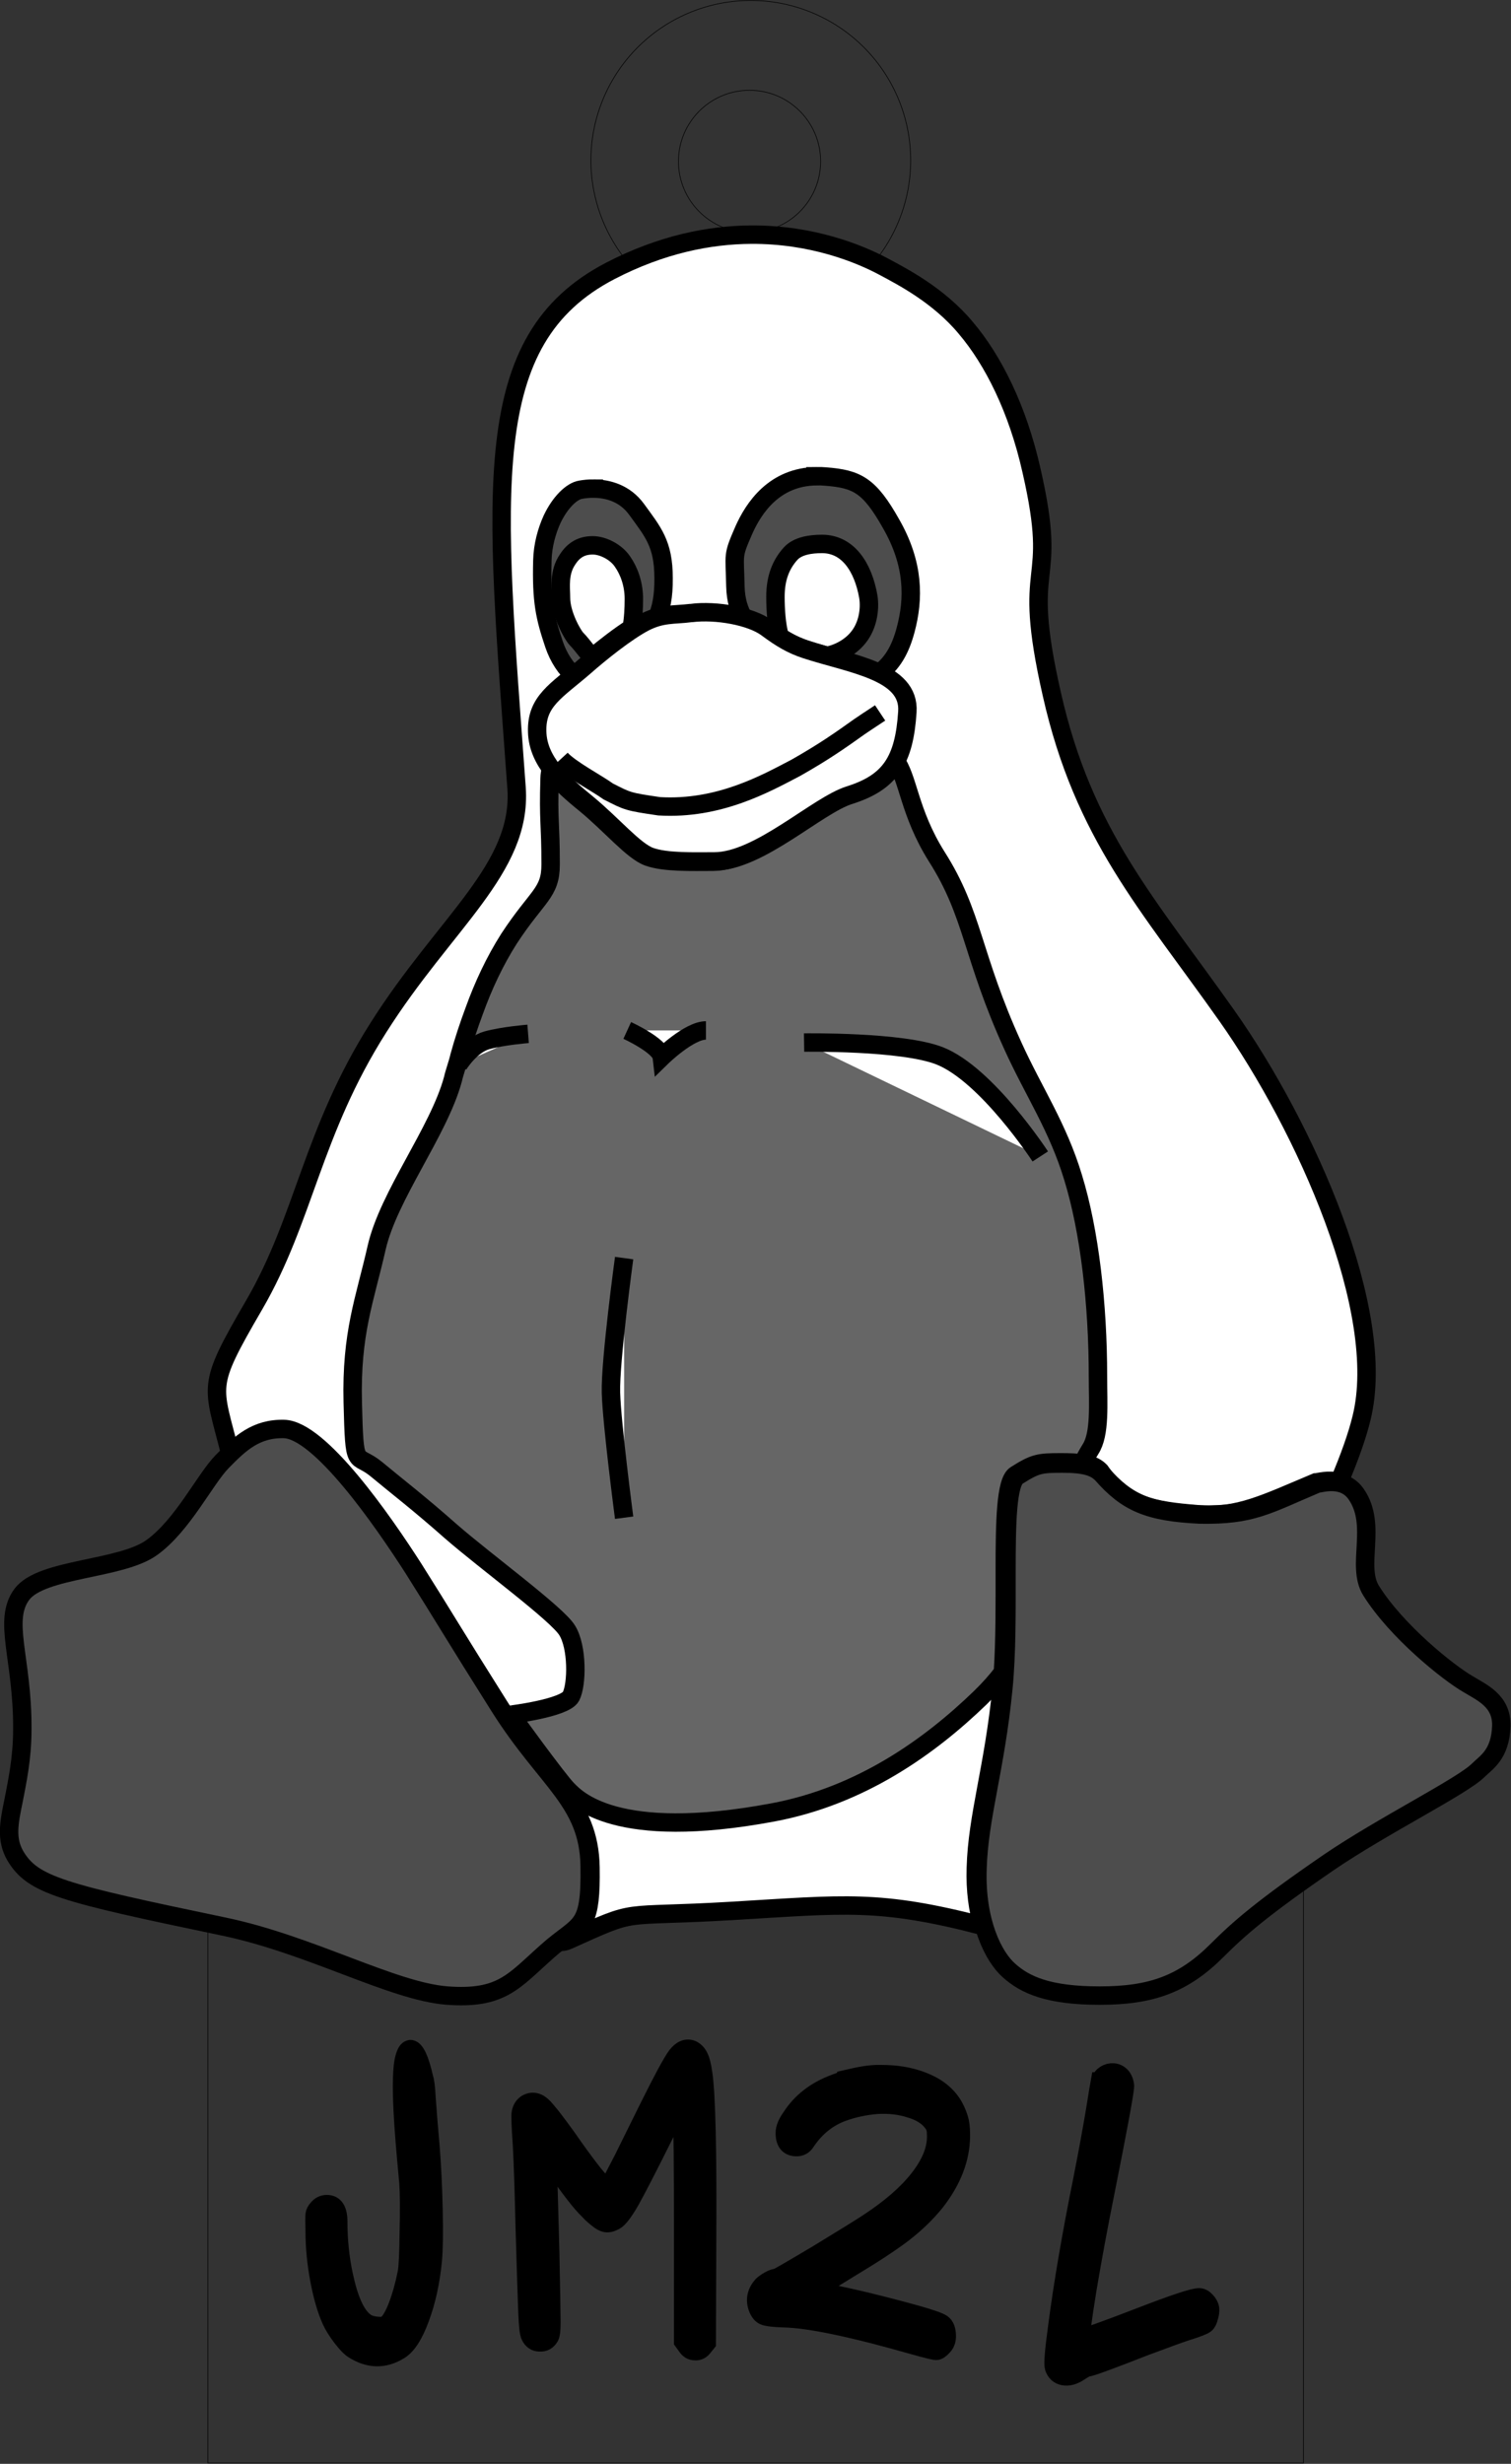 <?xml version="1.0" encoding="UTF-8" standalone="no"?>
<!-- Created with Inkscape (http://www.inkscape.org/) -->

<svg
   xmlns:dc="http://purl.org/dc/elements/1.1/"
   xmlns:cc="http://creativecommons.org/ns#"
   xmlns:rdf="http://www.w3.org/1999/02/22-rdf-syntax-ns#"
   xmlns:svg="http://www.w3.org/2000/svg"
   xmlns="http://www.w3.org/2000/svg"
   xmlns:sodipodi="http://sodipodi.sourceforge.net/DTD/sodipodi-0.dtd"
   xmlns:inkscape="http://www.inkscape.org/namespaces/inkscape"
   width="30mm"
   height="48.897mm"
   viewBox="0 0 106.299 173.257"
   id="svg2"
   version="1.1"
   inkscape:version="0.91 r13725"
   sodipodi:docname="tux.svg">
  <rect x="0" y="0" width="106.299" height="173.257" fill="#333333" stroke="none"/>
  <defs
     id="defs4">
    <linearGradient
       id="al"
       x1="129.342"
       gradientUnits="userSpaceOnUse"
       x2="195.598"
       gradientTransform="matrix(1,0,0,-1,8.4,368.3)"
       y1="259.305"
       y2="259.305">
      <stop
         stop-color="#FAC700"
         offset="0"
         id="stop6540" />
      <stop
         stop-color="#F7C400"
         offset=".415"
         id="stop6542" />
      <stop
         stop-color="#F7C400"
         offset="1"
         id="stop6544" />
    </linearGradient>
    <linearGradient
       id="am"
       x1="129.293"
       gradientUnits="userSpaceOnUse"
       x2="195.554"
       gradientTransform="matrix(1,0,0,-1,8.4,368.3)"
       y1="259.311"
       y2="259.311">
      <stop
         stop-color="#F6C200"
         offset="0"
         id="stop6549" />
      <stop
         stop-color="#EFBC00"
         offset=".415"
         id="stop6551" />
      <stop
         stop-color="#EFBC00"
         offset="1"
         id="stop6553" />
    </linearGradient>
    <linearGradient
       id="an"
       x1="129.245"
       gradientUnits="userSpaceOnUse"
       x2="195.51"
       gradientTransform="matrix(1,0,0,-1,8.4,368.3)"
       y1="259.317"
       y2="259.317">
      <stop
         stop-color="#F1BD00"
         offset="0"
         id="stop6558" />
      <stop
         stop-color="#E8B500"
         offset=".415"
         id="stop6560" />
      <stop
         stop-color="#E8B500"
         offset="1"
         id="stop6562" />
    </linearGradient>
    <linearGradient
       id="ao"
       x1="129.196"
       gradientUnits="userSpaceOnUse"
       x2="195.465"
       gradientTransform="matrix(1,0,0,-1,8.4,368.3)"
       y1="259.322"
       y2="259.322">
      <stop
         stop-color="#EDB800"
         offset="0"
         id="stop6567" />
      <stop
         stop-color="#E0AD00"
         offset=".415"
         id="stop6569" />
      <stop
         stop-color="#E0AD00"
         offset="1"
         id="stop6571" />
    </linearGradient>
    <linearGradient
       id="ap"
       x1="129.148"
       gradientUnits="userSpaceOnUse"
       x2="195.422"
       gradientTransform="matrix(1,0,0,-1,8.4,368.3)"
       y1="259.327"
       y2="259.327">
      <stop
         stop-color="#E9B300"
         offset="0"
         id="stop6576" />
      <stop
         stop-color="#D8A500"
         offset=".415"
         id="stop6578" />
      <stop
         stop-color="#D8A500"
         offset="1"
         id="stop6580" />
    </linearGradient>
    <linearGradient
       id="aq"
       x1="129.099"
       gradientUnits="userSpaceOnUse"
       x2="195.379"
       gradientTransform="matrix(1,0,0,-1,8.4,368.3)"
       y1="259.332"
       y2="259.332">
      <stop
         stop-color="#E4AE00"
         offset="0"
         id="stop6585" />
      <stop
         stop-color="#D19E00"
         offset=".415"
         id="stop6587" />
      <stop
         stop-color="#D19E00"
         offset="1"
         id="stop6589" />
    </linearGradient>
    <linearGradient
       id="ar"
       x1="129.051"
       gradientUnits="userSpaceOnUse"
       x2="195.338"
       gradientTransform="matrix(1,0,0,-1,8.4,368.3)"
       y1="259.336"
       y2="259.336">
      <stop
         stop-color="#E0A900"
         offset="0"
         id="stop6594" />
      <stop
         stop-color="#C99600"
         offset=".415"
         id="stop6596" />
      <stop
         stop-color="#C99600"
         offset="1"
         id="stop6598" />
    </linearGradient>
    <linearGradient
       id="w"
       x1="129.003"
       gradientUnits="userSpaceOnUse"
       x2="195.296"
       gradientTransform="matrix(1,0,0,-1,8.4,368.3)"
       y1="259.34"
       y2="259.34">
      <stop
         stop-color="#DCA400"
         offset="0"
         id="stop6603" />
      <stop
         stop-color="#C18E00"
         offset=".415"
         id="stop6605" />
      <stop
         stop-color="#C18E00"
         offset="1"
         id="stop6607" />
    </linearGradient>
    <linearGradient
       id="x"
       x1="128.954"
       gradientUnits="userSpaceOnUse"
       x2="195.255"
       gradientTransform="matrix(1,0,0,-1,8.4,368.3)"
       y1="259.343"
       y2="259.343">
      <stop
         stop-color="#D79F00"
         offset="0"
         id="stop6612" />
      <stop
         stop-color="#BA8700"
         offset=".415"
         id="stop6614" />
      <stop
         stop-color="#BA8700"
         offset="1"
         id="stop6616" />
    </linearGradient>
    <linearGradient
       id="y"
       x1="128.906"
       gradientUnits="userSpaceOnUse"
       x2="195.216"
       gradientTransform="matrix(1,0,0,-1,8.4,368.3)"
       y1="259.348"
       y2="259.348">
      <stop
         stop-color="#D39B00"
         offset="0"
         id="stop6621" />
      <stop
         stop-color="#B27F00"
         offset=".415"
         id="stop6623" />
      <stop
         stop-color="#B27F00"
         offset="1"
         id="stop6625" />
    </linearGradient>
    <linearGradient
       id="z"
       x1="128.857"
       gradientUnits="userSpaceOnUse"
       x2="195.176"
       gradientTransform="matrix(1,0,0,-1,8.4,368.3)"
       y1="259.35"
       y2="259.35">
      <stop
         stop-color="#CF9600"
         offset="0"
         id="stop6630" />
      <stop
         stop-color="#a70"
         offset=".415"
         id="stop6632" />
      <stop
         stop-color="#a70"
         offset="1"
         id="stop6634" />
    </linearGradient>
    <linearGradient
       id="aa"
       x1="128.809"
       gradientUnits="userSpaceOnUse"
       x2="195.137"
       gradientTransform="matrix(1,0,0,-1,8.4,368.3)"
       y1="259.354"
       y2="259.354">
      <stop
         stop-color="#CA9100"
         offset="0"
         id="stop6639" />
      <stop
         stop-color="#A37000"
         offset=".415"
         id="stop6641" />
      <stop
         stop-color="#A37000"
         offset="1"
         id="stop6643" />
    </linearGradient>
    <linearGradient
       id="ab"
       x1="128.76"
       gradientUnits="userSpaceOnUse"
       x2="195.099"
       gradientTransform="matrix(1,0,0,-1,8.4,368.3)"
       y1="259.356"
       y2="259.356">
      <stop
         stop-color="#C68C00"
         offset="0"
         id="stop6648" />
      <stop
         stop-color="#9B6800"
         offset=".415"
         id="stop6650" />
      <stop
         stop-color="#9B6800"
         offset="1"
         id="stop6652" />
    </linearGradient>
    <linearGradient
       id="ac"
       x1="128.712"
       gradientUnits="userSpaceOnUse"
       x2="195.062"
       gradientTransform="matrix(1,0,0,-1,8.4,368.3)"
       y1="259.358"
       y2="259.358">
      <stop
         stop-color="#C28700"
         offset="0"
         id="stop6657" />
      <stop
         stop-color="#936000"
         offset=".415"
         id="stop6659" />
      <stop
         stop-color="#936000"
         offset="1"
         id="stop6661" />
    </linearGradient>
    <linearGradient
       id="ad"
       x1="128.663"
       gradientUnits="userSpaceOnUse"
       x2="195.025"
       gradientTransform="matrix(1,0,0,-1,8.4,368.3)"
       y1="259.36"
       y2="259.36">
      <stop
         stop-color="#BD8200"
         offset="0"
         id="stop6666" />
      <stop
         stop-color="#8C5900"
         offset=".415"
         id="stop6668" />
      <stop
         stop-color="#8C5900"
         offset="1"
         id="stop6670" />
    </linearGradient>
    <linearGradient
       id="ae"
       x1="128.615"
       gradientUnits="userSpaceOnUse"
       x2="194.989"
       gradientTransform="matrix(1,0,0,-1,8.4,368.3)"
       y1="259.362"
       y2="259.362">
      <stop
         stop-color="#B97D00"
         offset="0"
         id="stop6675" />
      <stop
         stop-color="#845100"
         offset=".415"
         id="stop6677" />
      <stop
         stop-color="#845100"
         offset="1"
         id="stop6679" />
    </linearGradient>
    <linearGradient
       id="af"
       x1="128.567"
       gradientUnits="userSpaceOnUse"
       x2="194.954"
       gradientTransform="matrix(1,0,0,-1,8.4,368.3)"
       y1="259.364"
       y2="259.364">
      <stop
         stop-color="#B57800"
         offset="0"
         id="stop6684" />
      <stop
         stop-color="#7C4900"
         offset=".415"
         id="stop6686" />
      <stop
         stop-color="#7C4900"
         offset="1"
         id="stop6688" />
    </linearGradient>
    <linearGradient
       id="ah"
       x1="128.518"
       gradientUnits="userSpaceOnUse"
       x2="194.918"
       gradientTransform="matrix(1,0,0,-1,8.4,368.3)"
       y1="259.366"
       y2="259.366">
      <stop
         stop-color="#B07300"
         offset="0"
         id="stop6693" />
      <stop
         stop-color="#754200"
         offset=".415"
         id="stop6695" />
      <stop
         stop-color="#754200"
         offset="1"
         id="stop6697" />
    </linearGradient>
    <linearGradient
       id="ai"
       x1="128.47"
       gradientUnits="userSpaceOnUse"
       x2="194.886"
       gradientTransform="matrix(1,0,0,-1,8.4,368.3)"
       y1="259.367"
       y2="259.367">
      <stop
         stop-color="#AC6E00"
         offset="0"
         id="stop6702" />
      <stop
         stop-color="#6D3A00"
         offset=".415"
         id="stop6704" />
      <stop
         stop-color="#6D3A00"
         offset="1"
         id="stop6706" />
    </linearGradient>
    <linearGradient
       id="aj"
       x1="128.421"
       gradientUnits="userSpaceOnUse"
       x2="194.85"
       gradientTransform="matrix(1,0,0,-1,8.4,368.3)"
       y1="259.369"
       y2="259.369">
      <stop
         stop-color="#A86A00"
         offset="0"
         id="stop6711" />
      <stop
         stop-color="#663200"
         offset=".415"
         id="stop6713" />
      <stop
         stop-color="#663200"
         offset="1"
         id="stop6715" />
    </linearGradient>
    <filter
       style="color-interpolation-filters:sRGB"
       inkscape:label="Drop Shadow"
       id="filter22635">
      <feFlood
         flood-opacity="1"
         flood-color="rgb(214,214,214)"
         result="flood"
         id="feFlood22637" />
      <feComposite
         in="flood"
         in2="SourceGraphic"
         operator="in"
         result="composite1"
         id="feComposite22639" />
      <feGaussianBlur
         in="composite1"
         stdDeviation="3"
         result="blur"
         id="feGaussianBlur22641" />
      <feOffset
         dx="7"
         dy="7"
         result="offset"
         id="feOffset22643" />
      <feComposite
         in="SourceGraphic"
         in2="offset"
         operator="over"
         result="composite2"
         id="feComposite22645" />
    </filter>
  </defs>
  <sodipodi:namedview
     id="base"
     pagecolor="#67e7de"
     bordercolor="#666666"
     borderopacity="1.0"
     inkscape:pageopacity="0"
     inkscape:pageshadow="2"
     inkscape:zoom="2.8"
     inkscape:cx="41.790717"
     inkscape:cy="68.815747"
     inkscape:document-units="mm"
     inkscape:current-layer="layer1"
     showgrid="false"
     inkscape:window-width="1280"
     inkscape:window-height="962"
     inkscape:window-x="-8"
     inkscape:window-y="-8"
     inkscape:window-maximized="1"
     fit-margin-top="0"
     fit-margin-left="0"
     fit-margin-right="0"
     fit-margin-bottom="0" />
  <g
     inkscape:label="Calque 1"
     inkscape:groupmode="layer"
     id="layer1"
     transform="translate(-11.144,63.563)">
    <g
       id="g4239"
       transform="matrix(1.219,0,0,1.219,-2.444,-24.059)">
      <path
         sodipodi:nodetypes="ccccccccscccccccscscccccccccccc"
         inkscape:connector-curvature="0"
         id="path5077"
         d="m 54.49,-18.87 c -2.401,0.014 -5.167,0.556 -8.13,2.094 -7.653,3.986 -6.656,12.595 -5.401,29.834 0.319,4.643 -4.125,7.732 -7.971,13.81 -3.846,6.058 -4.264,11.001 -7.174,16.003 -2.814,4.837 -2.397,4.517 -1.357,8.669 0.86,-0.834 1.732,-1.473 3.131,-1.439 2.053,0.06 5.64,5.202 7.453,8.032 1.814,2.87 2.252,3.667 4.982,7.991 2.73,4.325 5.141,5.441 5.201,9.187 0.051,3.199 -0.396,3.301 -1.702,4.307 0.144,-0.009 0.28,-0.041 0.407,-0.098 4.205,-1.894 2.75,-1.295 9.466,-1.694 6.517,-0.385 8.467,-0.689 14.464,0.864 -0.274,-0.916 -0.439,-2.035 -0.396,-3.341 0.08,-3.009 1.036,-5.76 1.494,-10.443 0.2,-2.013 0.179,-4.504 0.179,-6.716 0,-2.79 0.04,-5.162 0.638,-5.52 1.076,-0.678 1.315,-0.717 2.591,-0.717 1.275,0 1.854,0.079 2.272,0.498 1.388,2.015 3.07,2.288 5.629,2.492 2.323,0.213 3.917,-0.622 6.806,-1.833 0.131,0 0.743,-0.195 1.357,-0.026 0.589,-1.391 1.042,-2.653 1.295,-3.695 C 91.239,43.25 86.496,32.627 81.953,26.19 77.409,19.753 73.682,15.767 71.849,7.637 69.995,-0.514 72.307,1.837 70.673,-5.277 c -0.797,-3.547 -2.212,-6.357 -3.786,-8.211 -1.574,-1.893 -3.687,-2.969 -4.723,-3.527 -1.432,-0.769 -4.164,-1.875 -7.673,-1.855 z"
         style="fill:#ffffff;stroke:#000000;stroke-width:1.063;stroke-miterlimit:4;stroke-dasharray:none;stroke-opacity:1" />
      <path
         inkscape:connector-curvature="0"
         id="path5081"
         d="m 45.416,-4.222 c -0.275,-0.002 -0.533,0.024 -0.757,0.064 -0.518,0.08 -1.195,0.737 -1.654,1.714 -0.299,0.658 -0.538,1.495 -0.558,2.372 -0.06,2.352 0.14,3.248 0.677,4.843 0.264,0.776 0.687,1.396 1.173,1.826 0.176,-0.145 0.358,-0.296 0.548,-0.461 0.857,-0.757 2.412,-2.013 3.488,-2.571 0.261,-0.13 0.496,-0.218 0.721,-0.281 0.243,-0.59 0.399,-1.257 0.389,-2.34 0,-1.993 -0.618,-2.671 -1.555,-3.966 -0.673,-0.927 -1.648,-1.192 -2.472,-1.2 z"
         style="fill:#4d4d4d;stroke:#000000;stroke-width:1.063;stroke-miterlimit:4;stroke-dasharray:none;stroke-opacity:1" />
      <path
         inkscape:connector-curvature="0"
         id="path5123"
         d="m 45.356,-0.949 c -0.638,0 -1.096,0.259 -1.455,0.817 C 43.384,0.625 43.523,1.482 43.523,2.08 c 0,0.957 0.658,2.112 0.877,2.352 0.495,0.51 0.645,0.886 1.002,1.03 0.659,-0.549 1.466,-1.175 2.198,-1.645 0.096,-0.523 0.128,-1.112 0.128,-1.677 0,-0.857 -0.279,-1.615 -0.658,-2.153 -0.358,-0.538 -1.116,-0.936 -1.714,-0.936 z"
         style="fill:#ffffff;stroke:#000000;stroke-width:1.063;stroke-miterlimit:4;stroke-dasharray:none;stroke-opacity:1" />
      <path
         inkscape:connector-curvature="0"
         id="path5171"
         d="m 58.283,-4.936 c -2.445,0.023 -3.638,1.821 -4.217,3.129 -0.658,1.515 -0.519,1.295 -0.479,3.208 0.017,0.848 0.229,1.437 0.52,1.93 0.501,0.148 0.946,0.34 1.26,0.571 0.857,0.638 1.455,0.976 2.232,1.235 1.393,0.457 3.015,0.787 4.204,1.349 0.854,-0.592 1.311,-1.442 1.609,-2.555 0.479,-1.794 0.499,-3.786 -0.836,-6.118 -1.256,-2.232 -1.973,-2.591 -3.787,-2.731 -0.174,-0.015 -0.343,-0.022 -0.506,-0.02 z"
         style="fill:#4d4d4d;stroke:#000000;stroke-width:1.063;stroke-miterlimit:4;stroke-dasharray:none;stroke-opacity:1" />
      <path
         inkscape:connector-curvature="0"
         id="path5213"
         d="m 58.589,-1.029 c -0.638,0 -1.395,0.099 -1.813,0.558 -0.558,0.618 -0.877,1.395 -0.877,2.491 0,0.707 0.054,1.621 0.25,2.307 0.518,0.334 0.976,0.561 1.52,0.742 0.385,0.126 0.788,0.242 1.194,0.356 0.68,-0.121 1.413,-0.519 1.859,-1.113 0.478,-0.618 0.657,-1.515 0.538,-2.292 -0.299,-1.714 -1.176,-3.049 -2.671,-3.049 z"
         style="fill:#ffffff;stroke:#000000;stroke-width:1.063;stroke-miterlimit:4;stroke-dasharray:none;stroke-opacity:1" />
      <path
         inkscape:connector-curvature="0"
         id="path5305"
         d="m 62.795,11.431 c -0.502,1 -1.346,1.614 -2.715,2.047 -1.873,0.578 -5.221,3.826 -7.812,3.826 -1.156,0 -2.77,0.06 -3.707,-0.279 -0.897,-0.319 -2.152,-1.833 -3.627,-3.049 -0.749,-0.608 -1.472,-1.237 -2.008,-1.927 -0.034,0.11 -0.055,0.252 -0.061,0.432 -0.08,2.551 0.059,2.511 0.059,4.982 0,1.654 -0.757,1.774 -2.392,4.265 -0.837,1.315 -1.495,2.73 -2.013,4.165 -0.319,0.857 -0.618,1.754 -0.857,2.631 -0.1,0.438 -0.279,0.897 -0.378,1.335 -0.817,3.009 -3.727,6.716 -4.404,9.725 -0.678,2.989 -1.475,4.903 -1.375,8.909 0.1,4.006 0.14,2.85 1.355,3.846 1.196,0.997 2.431,1.933 4.324,3.607 1.993,1.734 6.139,4.763 6.696,5.7 0.598,0.957 0.578,3.109 0.219,3.806 -0.359,0.678 -3.487,1.056 -3.467,1.056 -0.02,0 2.73,3.786 3.269,4.324 0.518,0.518 2.75,3.01 11.838,1.315 5.122,-0.956 9.088,-3.826 11.958,-6.596 0.569,-0.553 0.994,-1.04 1.328,-1.485 0.125,-1.841 0.11,-3.964 0.11,-5.879 0,-2.79 0.04,-5.162 0.638,-5.52 1.076,-0.678 1.315,-0.717 2.591,-0.717 0.54,0 0.949,0.017 1.28,0.065 0.09,-0.225 0.222,-0.473 0.43,-0.813 0.578,-0.877 0.438,-2.611 0.438,-4.205 0,-4.145 -0.479,-8.37 -1.435,-11.479 C 72.201,32.611 70.806,30.578 69.611,27.948 67.219,22.707 67.339,20.355 65.206,17.007 63.587,14.432 63.576,12.433 62.795,11.431 Z"
         style="fill:#666666;stroke:#000000;stroke-width:1.063;stroke-miterlimit:4;stroke-dasharray:none;stroke-opacity:1" />
      <path
         style="fill:#ffffff;stroke:#000000;stroke-width:1.063;stroke-miterlimit:4;stroke-dasharray:none;stroke-opacity:1"
         inkscape:connector-curvature="0"
         d="m 51.036,2.956 c 1.455,-0.179 3.448,0.179 4.365,0.857 0.857,0.638 1.455,0.977 2.232,1.236 2.611,0.857 6.038,1.256 5.879,3.607 -0.179,2.81 -0.996,4.065 -3.328,4.803 -1.873,0.578 -5.221,3.826 -7.812,3.826 -1.156,0 -2.77,0.06 -3.707,-0.279 -0.897,-0.319 -2.152,-1.833 -3.627,-3.049 -1.475,-1.196 -2.85,-2.471 -2.889,-4.145 -0.06,-1.773 1.096,-2.352 2.73,-3.766 0.857,-0.757 2.411,-2.013 3.488,-2.571 0.996,-0.498 1.634,-0.398 2.67,-0.518 z"
         id="path5347" />
      <path
         sodipodi:nodetypes="cccccccscccscscccc"
         id="path5833"
         d="m 89.42,53.795 c 1.236,1.793 -0.04,4.125 0.857,5.56 1.475,2.352 4.444,4.723 5.58,5.381 0.817,0.498 1.973,0.976 1.933,2.431 -0.06,1.654 -0.877,2.093 -1.335,2.551 -0.917,0.917 -5.541,3.209 -8.609,5.301 -3.866,2.651 -5.201,3.826 -6.457,5.082 -1.953,1.953 -3.806,2.611 -6.776,2.611 -2.969,0 -4.305,-0.618 -5.221,-1.435 -0.917,-0.797 -1.933,-2.83 -1.833,-5.859 0.08,-3.009 1.036,-5.76 1.494,-10.443 0.2,-2.013 0.179,-4.504 0.179,-6.716 0,-2.79 0.04,-5.162 0.638,-5.52 1.076,-0.678 1.315,-0.717 2.591,-0.717 1.275,0 1.853,0.178 2.272,0.597 1.444,1.648 2.67,2.2 5.679,2.343 3.009,0.048 3.831,-0.547 6.757,-1.784 0.199,0 1.515,-0.458 2.252,0.618 z"
         inkscape:connector-curvature="0"
         style="fill:#4d4d4d;stroke:#000000;stroke-width:1.063;stroke-miterlimit:4;stroke-dasharray:none;stroke-opacity:1" />
      <path
         id="path6009"
         d="m 19.908,56.864 c -1.793,1.295 -6.337,1.176 -7.493,2.69 -1.136,1.515 0.04,3.707 0.02,7.772 0,1.734 -0.299,3.049 -0.498,4.105 -0.279,1.335 -0.458,2.272 0.1,3.228 1.016,1.694 2.65,2.113 11.997,4.065 5.002,1.036 9.725,3.727 12.894,3.985 3.169,0.239 3.846,-0.817 5.779,-2.531 1.913,-1.714 2.531,-1.176 2.471,-4.942 -0.06,-3.746 -2.471,-4.862 -5.201,-9.187 -2.73,-4.325 -3.169,-5.122 -4.982,-7.991 -1.814,-2.83 -5.401,-7.972 -7.453,-8.032 -1.634,-0.04 -2.551,0.837 -3.567,1.874 -1.016,1.037 -2.272,3.667 -4.065,4.963 z"
         inkscape:connector-curvature="0"
         style="fill:#4d4d4d;stroke:#000000;stroke-width:1.063;stroke-miterlimit:4;stroke-dasharray:none;stroke-opacity:1" />
      <path
         sodipodi:nodetypes="cccccc"
         id="path6537"
         d="M 61.94,8.719 C 60.737,9.519 61.547,8.97 60.737,9.519 59.656,10.289 58.73,10.946 57.091,11.876 c -1.754,0.918 -4.45,2.434 -7.902,2.229 -1.811,-0.265 -1.817,-0.283 -2.936,-0.854 -0.664,-0.479 -2.187,-1.275 -2.737,-1.875"
         inkscape:connector-curvature="0"
         style="fill:#ffffff;stroke:#000000;stroke-width:1.063;stroke-miterlimit:4;stroke-dasharray:none;stroke-opacity:1" />
      <path
         inkscape:connector-curvature="0"
         id="path5077-5"
         d="m 54.475,-32.38 a 9.227,9.227 0 0 0 -9.227,9.227 9.227,9.227 0 0 0 2.039,5.772 c -0.301,0.138 -0.605,0.283 -0.91,0.442 -7.653,3.986 -6.656,12.595 -5.401,29.834 0.319,4.643 -4.125,7.733 -7.971,13.811 -3.846,6.058 -4.265,11.001 -7.175,16.002 -2.791,4.799 -2.401,4.528 -1.381,8.576 -0.152,0.147 -0.305,0.299 -0.459,0.456 -1.016,1.037 -2.272,3.667 -4.065,4.962 -1.793,1.295 -6.337,1.176 -7.493,2.69 -1.136,1.515 0.04,3.707 0.02,7.772 0,1.734 -0.299,3.049 -0.498,4.105 -0.279,1.335 -0.458,2.272 0.1,3.228 0.98,1.633 2.604,2.094 11.088,3.874 l 0,31.304 63.229,0 0,-33.779 c 0.455,-0.322 0.943,-0.663 1.493,-1.04 3.069,-2.093 7.692,-4.384 8.609,-5.301 0.458,-0.458 1.276,-0.897 1.335,-2.551 0.04,-1.455 -1.116,-1.933 -1.933,-2.431 C 94.738,63.916 91.769,61.545 90.294,59.193 89.397,57.758 90.673,55.426 89.437,53.633 89.154,53.22 88.787,53.034 88.429,52.96 89.026,51.554 89.487,50.277 89.742,49.226 91.256,43.087 86.513,32.466 81.97,26.028 77.426,19.591 73.7,15.605 71.866,7.475 70.013,-0.676 72.325,1.675 70.69,-5.439 c -0.797,-3.547 -2.212,-6.357 -3.786,-8.211 -1.574,-1.893 -3.687,-2.969 -4.723,-3.527 -0.143,-0.077 -0.308,-0.158 -0.477,-0.241 a 9.227,9.227 0 0 0 1.999,-5.735 9.227,9.227 0 0 0 -9.227,-9.227 z"
         style="fill:none;stroke:#000000;stroke-width:0.035;stroke-miterlimit:4;stroke-dasharray:none;stroke-opacity:1" />
      <path
         sodipodi:nodetypes="csc"
         inkscape:connector-curvature="0"
         id="path10337"
         d="m 57.551,27.734 c 0,0 5.673,-0.085 7.829,0.769 2.722,1.078 5.802,5.802 5.802,5.802"
         style="fill:#ffffff;fill-rule:evenodd;stroke:#000000;stroke-width:1.063;stroke-linecap:butt;stroke-linejoin:miter;stroke-miterlimit:4;stroke-dasharray:none;stroke-opacity:1" />
      <path
         sodipodi:nodetypes="csc"
         inkscape:connector-curvature="0"
         id="path10339"
         d="m 47.346,27.035 c 0,0 1.915,0.879 1.992,1.538 0,0 1.573,-1.538 2.551,-1.538"
         style="fill:#ffffff;fill-rule:evenodd;stroke:#000000;stroke-width:1.063;stroke-linecap:butt;stroke-linejoin:miter;stroke-miterlimit:4;stroke-dasharray:none;stroke-opacity:1" />
      <path
         inkscape:connector-curvature="0"
         id="path10341"
         d="m 47.166,40.168 c 0,0 -0.811,5.948 -0.76,7.768 0.051,1.82 0.76,7.208 0.76,7.208"
         style="fill:#ffffff;fill-rule:evenodd;stroke:#000000;stroke-width:1.063;stroke-linecap:butt;stroke-linejoin:miter;stroke-miterlimit:4;stroke-dasharray:none;stroke-opacity:1" />
      <path
         sodipodi:nodetypes="czc"
         inkscape:connector-curvature="0"
         id="path10569"
         d="m 37.599,29.018 c 0,0 0.706,-1.153 1.646,-1.413 0.939,-0.26 2.38,-0.372 2.38,-0.372"
         style="fill:#ffffff;fill-rule:evenodd;stroke:#000000;stroke-width:1.063;stroke-linecap:butt;stroke-linejoin:miter;stroke-miterlimit:4;stroke-dasharray:none;stroke-opacity:1" />
      <path
         sodipodi:nodetypes="ccccccccsscccssscccsccccsc"
         inkscape:connector-curvature="0"
         id="path4280"
         d="m 34.718,93.481 c 0.045,0.636 0.053,1.589 0.022,2.861 -0.015,1.253 -0.053,2.038 -0.113,2.356 -0.136,0.692 -0.317,1.337 -0.543,1.936 -0.226,0.58 -0.445,0.935 -0.656,1.066 -0.121,0.075 -0.324,0.094 -0.611,0.056 -0.272,-0.037 -0.475,-0.112 -0.611,-0.225 -0.513,-0.374 -0.92,-1.272 -1.222,-2.693 -0.211,-0.991 -0.317,-2.02 -0.317,-3.086 0,-0.673 -0.219,-1.01 -0.656,-1.01 -0.211,0 -0.385,0.084 -0.521,0.253 -0.106,0.112 -0.166,0.224 -0.181,0.337 -0.015,0.112 -0.015,0.44 0,0.982 0,0.916 0.091,1.851 0.272,2.805 0.181,0.954 0.407,1.73 0.679,2.328 0.136,0.299 0.339,0.627 0.611,0.982 0.272,0.355 0.498,0.589 0.679,0.701 0.89,0.561 1.766,0.58 2.625,0.056 0.453,-0.262 0.86,-0.888 1.222,-1.88 0.362,-0.972 0.604,-2.076 0.724,-3.31 0.06,-0.617 0.075,-1.589 0.045,-2.917 -0.03,-1.346 -0.09,-2.581 -0.181,-3.703 -0.106,-1.178 -0.181,-2.113 -0.227,-2.805 -0.03,-0.561 -0.075,-0.926 -0.136,-1.094 -0.507,-2.283 -1.085,-1.947 -1.222,-0.691 -0.188,1.719 0.19,5.229 0.317,6.694 z"
         style="font-style:normal;font-variant:normal;font-weight:500;font-stretch:normal;font-size:134.794px;line-height:125%;font-family:PWTinselLetters;-inkscape-font-specification:'PWTinselLetters, Medium';text-align:start;letter-spacing:0px;word-spacing:0px;writing-mode:lr-tb;text-anchor:start;fill:#000000;fill-opacity:1;stroke:#000000;stroke-width:1.063;stroke-linecap:butt;stroke-linejoin:miter;stroke-miterlimit:4;stroke-dasharray:none;stroke-opacity:1" />
      <path
         sodipodi:nodetypes="cccccccccscccscccccccccccscccccccccccccc"
         inkscape:connector-curvature="0"
         id="path4283"
         d="m 46.182,93.854 c -0.03,0.019 -0.294,-0.271 -0.792,-0.869 -0.483,-0.617 -0.996,-1.319 -1.539,-2.104 -0.528,-0.729 -0.905,-1.225 -1.132,-1.487 -0.226,-0.281 -0.423,-0.449 -0.588,-0.505 -0.196,-0.075 -0.392,-0.056 -0.588,0.056 -0.181,0.112 -0.294,0.29 -0.339,0.533 -0.03,0.15 -0.007,0.767 0.068,1.851 0.06,1.141 0.113,2.73 0.159,4.768 0.075,2.543 0.128,4.189 0.158,4.937 0.03,0.748 0.083,1.188 0.158,1.318 0.121,0.243 0.302,0.364 0.543,0.364 0.256,0.019 0.453,-0.093 0.588,-0.337 0.06,-0.112 0.091,-0.383 0.091,-0.813 0,-0.411 -0.023,-1.73 -0.068,-3.955 -0.075,-3.03 -0.128,-4.74 -0.159,-5.133 l -0.045,-0.561 0.272,0.393 c 0.875,1.272 1.524,2.132 1.946,2.581 l 0.391,0.402 c 0.68,0.614 0.851,0.649 1.329,0.411 0.211,-0.112 0.506,-0.495 0.883,-1.15 0.377,-0.673 1.018,-1.917 1.923,-3.731 l 1.019,-2.048 0.045,0.729 c 0.045,0.542 0.068,2.861 0.068,6.957 l 0,6.199 0.204,0.281 c 0.121,0.187 0.279,0.281 0.476,0.281 0.196,0.019 0.362,-0.065 0.498,-0.252 l 0.181,-0.225 0.022,-5.891 c 0.03,-5.199 -0.045,-8.415 -0.226,-9.649 -0.06,-0.43 -0.136,-0.739 -0.227,-0.926 -0.091,-0.206 -0.226,-0.355 -0.407,-0.449 -0.317,-0.131 -0.618,-0.01 -0.905,0.364 -0.272,0.374 -0.807,1.365 -1.607,2.974 -0.709,1.44 -1.199,2.431 -1.471,2.974 l -0.611,1.178 z"
         style="font-style:normal;font-variant:normal;font-weight:500;font-stretch:normal;font-size:134.794px;line-height:125%;font-family:PWTinselLetters;-inkscape-font-specification:'PWTinselLetters, Medium';text-align:start;letter-spacing:0px;word-spacing:0px;writing-mode:lr-tb;text-anchor:start;fill:#000000;fill-opacity:1;stroke:#000000;stroke-width:1.063;stroke-linecap:butt;stroke-linejoin:miter;stroke-miterlimit:4;stroke-dasharray:none;stroke-opacity:1" />
      <path
         sodipodi:nodetypes="cccssccccccscccssccsccscscccsccccccccc"
         inkscape:connector-curvature="0"
         id="path4285"
         d="m 60.051,87.515 c 0,0 -0.428,0.15 -0.715,0.262 -1.116,0.411 -1.961,1.066 -2.535,1.963 -0.241,0.337 -0.362,0.636 -0.362,0.898 0,0.542 0.227,0.813 0.679,0.813 0.226,0 0.399,-0.094 0.52,-0.281 0.558,-0.842 1.275,-1.421 2.15,-1.739 0.619,-0.224 1.283,-0.365 1.992,-0.421 0.694,-0.037 1.328,0.037 1.901,0.224 0.573,0.168 0.996,0.43 1.267,0.786 0.106,0.131 0.166,0.243 0.181,0.337 0.03,0.075 0.045,0.243 0.045,0.505 0,0.767 -0.339,1.58 -1.018,2.44 -0.664,0.842 -1.622,1.674 -2.874,2.497 -0.422,0.281 -1.403,0.888 -2.942,1.824 -1.539,0.916 -2.331,1.374 -2.376,1.374 -0.106,0 -0.241,0.047 -0.407,0.14 -0.166,0.093 -0.302,0.187 -0.407,0.281 -0.347,0.393 -0.445,0.813 -0.294,1.262 0.091,0.262 0.218,0.43 0.384,0.505 0.166,0.075 0.558,0.121 1.177,0.14 1.463,0.037 3.96,0.561 7.491,1.571 0.739,0.206 1.162,0.309 1.267,0.309 0.106,0 0.234,-0.084 0.385,-0.253 0.151,-0.15 0.226,-0.346 0.226,-0.589 0,-0.355 -0.091,-0.599 -0.272,-0.73 -0.166,-0.112 -0.641,-0.28 -1.426,-0.505 -1.961,-0.542 -3.651,-0.954 -5.069,-1.234 -0.528,-0.112 -0.792,-0.178 -0.792,-0.196 0,-0.037 0.626,-0.44 1.878,-1.206 1.403,-0.842 2.459,-1.534 3.169,-2.076 0.724,-0.561 1.342,-1.159 1.855,-1.795 0.966,-1.234 1.456,-2.497 1.471,-3.787 0,-0.337 -0.015,-0.58 -0.045,-0.729 -0.015,-0.15 -0.076,-0.355 -0.181,-0.617 -0.347,-0.879 -1.048,-1.506 -2.104,-1.88 -0.664,-0.243 -1.411,-0.365 -2.241,-0.365 -0.705,-0.031 -1.442,0.149 -1.978,0.271 z"
         style="font-style:normal;font-variant:normal;font-weight:500;font-stretch:normal;font-size:134.794px;line-height:125%;font-family:PWTinselLetters;-inkscape-font-specification:'PWTinselLetters, Medium';text-align:start;letter-spacing:0px;word-spacing:0px;writing-mode:lr-tb;text-anchor:start;fill:#000000;fill-opacity:1;stroke:#000000;stroke-width:1.063;stroke-linecap:butt;stroke-linejoin:miter;stroke-miterlimit:4;stroke-dasharray:none;stroke-opacity:1" />
      <path
         sodipodi:nodetypes="cccsccsccccccscccccc"
         inkscape:connector-curvature="0"
         id="path4287"
         d="m 74.621,87.664 c -0.082,0.43 -0.31,2.151 -1.019,5.722 -0.649,3.217 -1.131,6.05 -1.448,8.5 -0.181,1.328 -0.242,2.085 -0.181,2.272 0.091,0.281 0.272,0.449 0.543,0.505 0.287,0.056 0.596,-0.028 0.928,-0.252 0.256,-0.168 0.415,-0.252 0.475,-0.252 0.151,0 1.252,-0.402 3.304,-1.206 1.147,-0.43 1.946,-0.72 2.399,-0.869 0.603,-0.187 0.966,-0.327 1.087,-0.421 0.091,-0.075 0.158,-0.206 0.204,-0.393 0.06,-0.187 0.083,-0.355 0.068,-0.505 -0.03,-0.168 -0.113,-0.318 -0.249,-0.449 -0.121,-0.131 -0.249,-0.197 -0.385,-0.197 -0.332,0 -1.464,0.374 -3.395,1.122 -2.233,0.86 -3.372,1.263 -3.417,1.206 -0.045,-0.075 0.076,-1.001 0.362,-2.777 0.302,-1.795 0.641,-3.628 1.018,-5.498 0.769,-3.852 1.154,-5.937 1.154,-6.255 -0.102,-1.013 -1.199,-0.961 -1.448,-0.253 z"
         style="font-style:normal;font-variant:normal;font-weight:500;font-stretch:normal;font-size:134.794px;line-height:125%;font-family:PWTinselLetters;-inkscape-font-specification:'PWTinselLetters, Medium';text-align:start;letter-spacing:0px;word-spacing:0px;writing-mode:lr-tb;text-anchor:start;fill:#000000;fill-opacity:1;stroke:#000000;stroke-width:1.063;stroke-linecap:butt;stroke-linejoin:miter;stroke-miterlimit:4;stroke-dasharray:none;stroke-opacity:1" />
      <circle
         r="4.102"
         cy="-23.097"
         cx="54.404"
         id="path3658"
         style="fill:none;fill-opacity:1;stroke:#000000;stroke-width:0.035;stroke-linejoin:bevel;stroke-miterlimit:4;stroke-dasharray:none;stroke-opacity:1" />
    </g>
  </g>
</svg>
